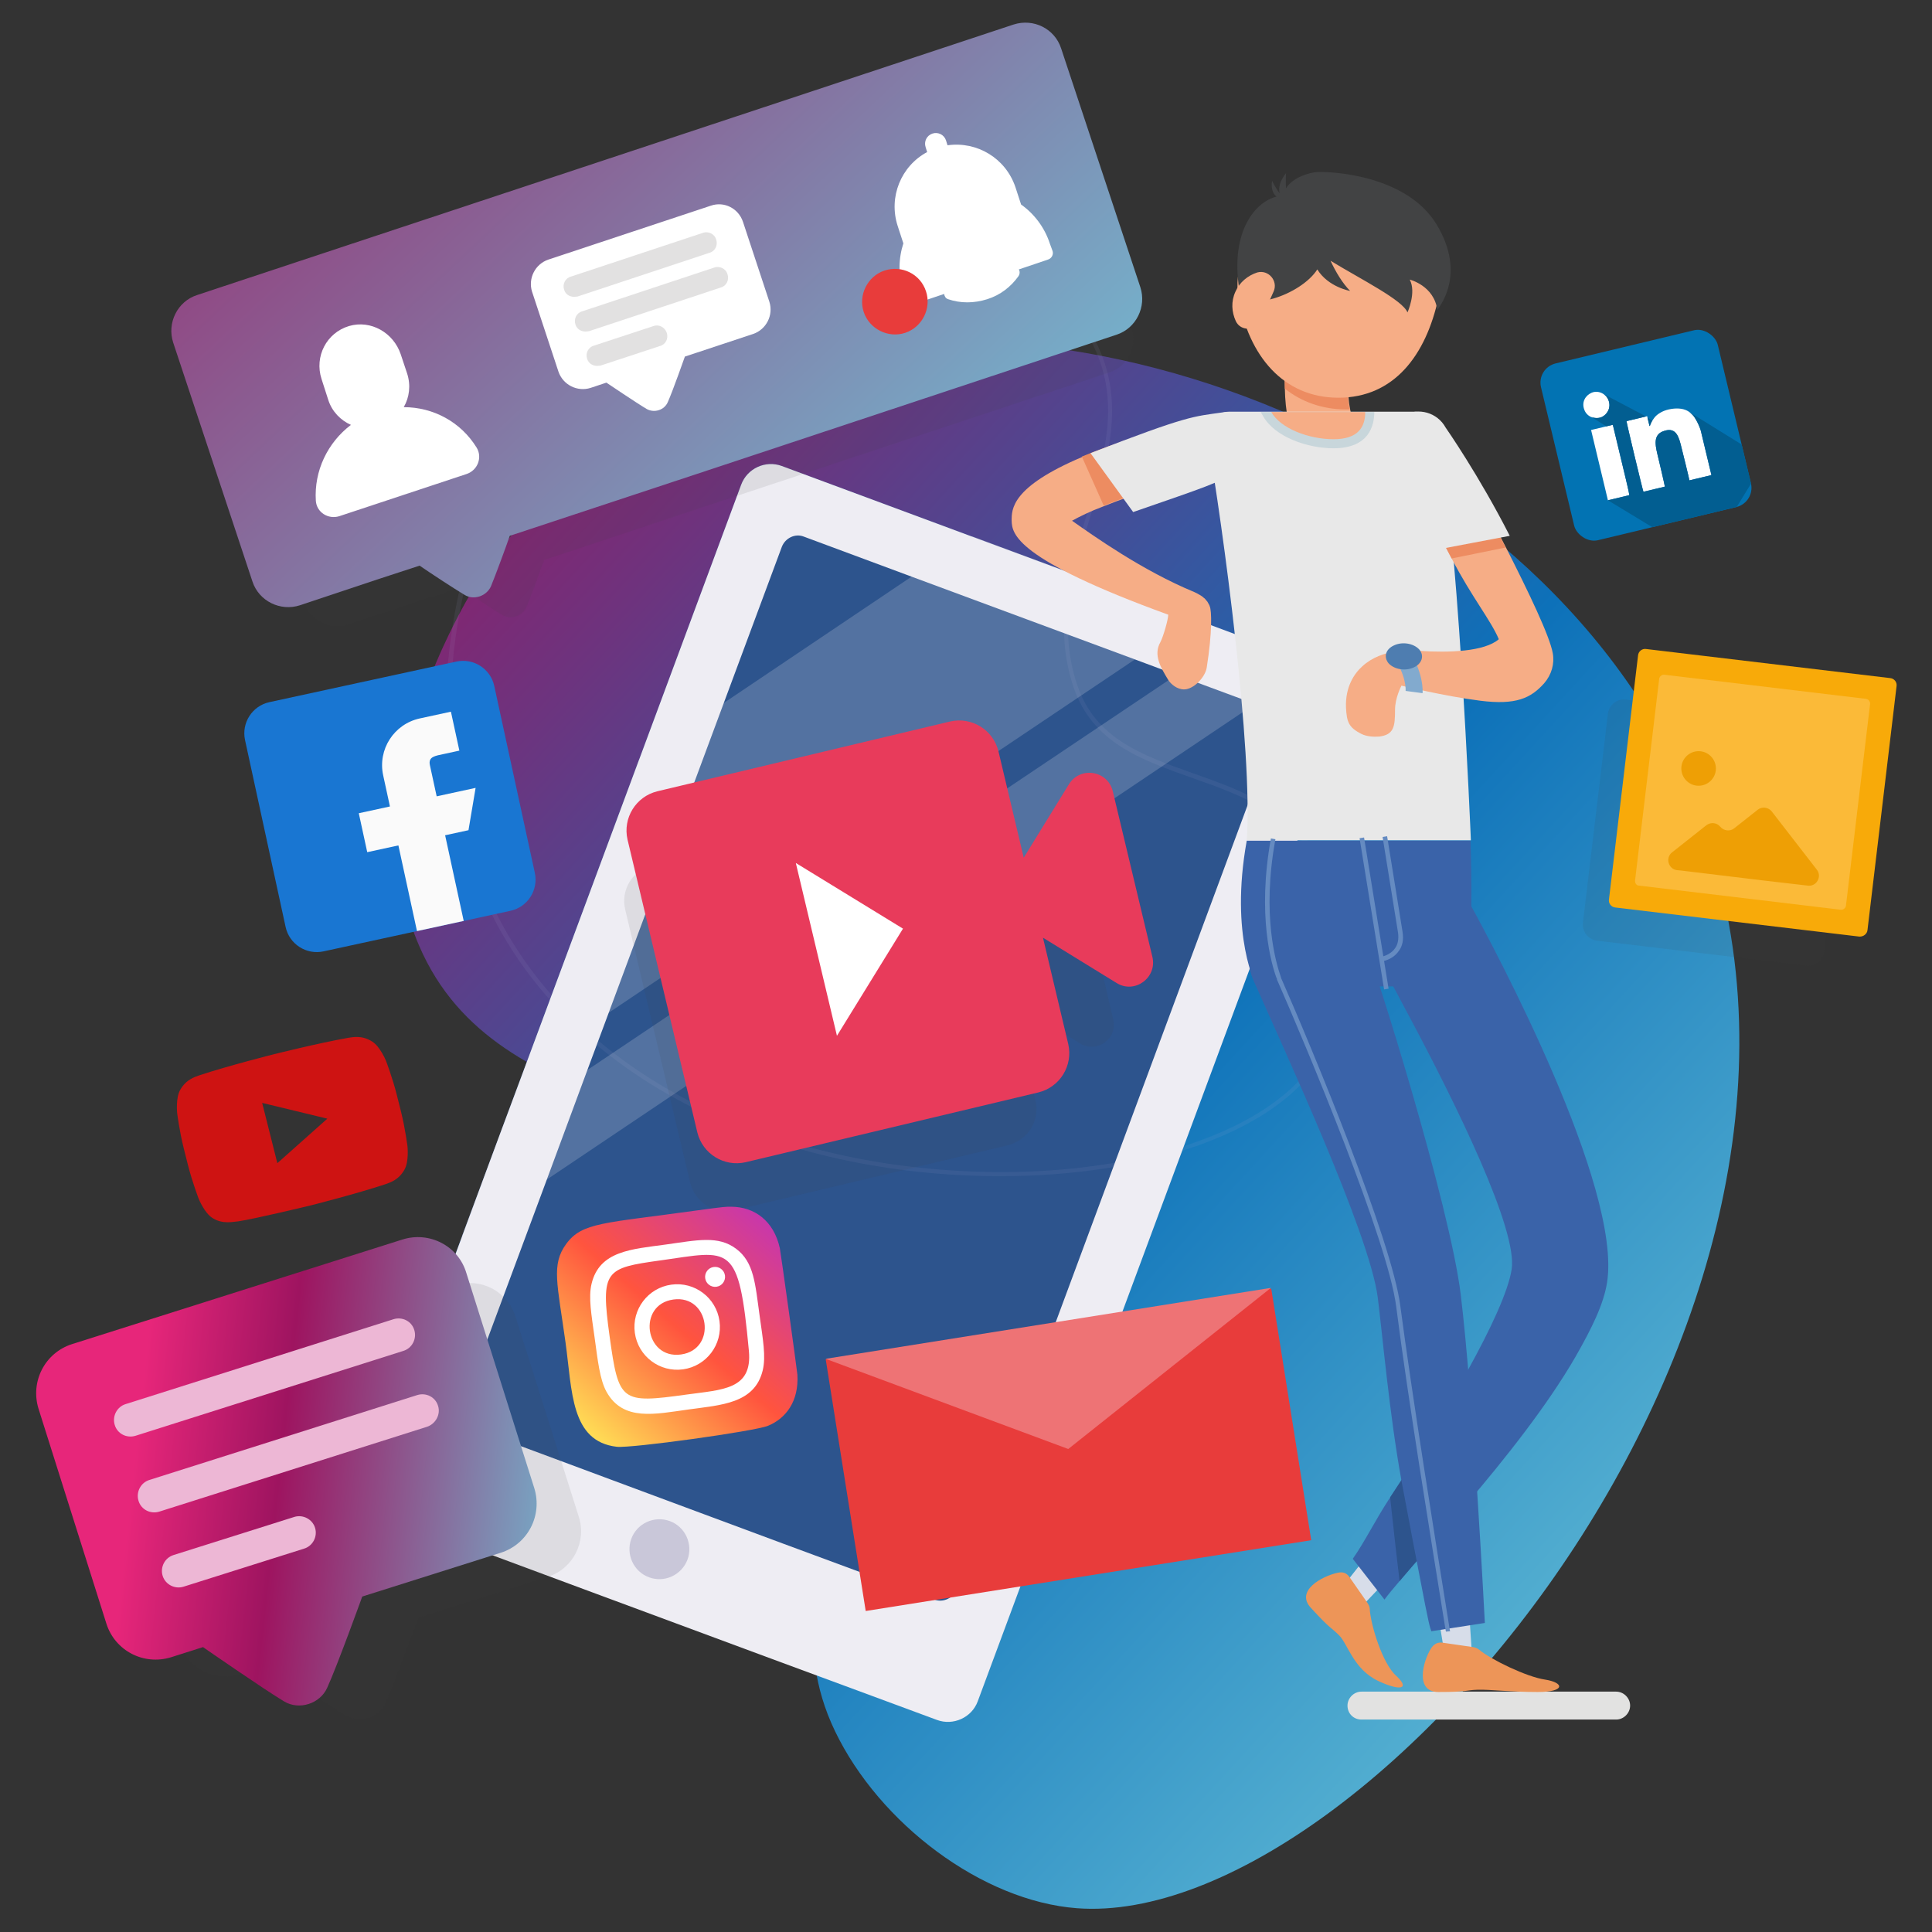 <?xml version="1.0" encoding="UTF-8" standalone="no"?>
<svg
   id="Layer_1"
   style="enable-background:new 0 0 512 512;"
   version="1.1"
   viewBox="0 0 512 512"
   xml:space="preserve"
   sodipodi:docname="servicos-midias-e-redes-sociais.svg"
   inkscape:version="1.1-dev (1:1.0+devel+202011021036+4fbe0dc968)"
   xmlns:inkscape="http://www.inkscape.org/namespaces/inkscape"
   xmlns:sodipodi="http://sodipodi.sourceforge.net/DTD/sodipodi-0.dtd"
   xmlns="http://www.w3.org/2000/svg"
   xmlns:svg="http://www.w3.org/2000/svg"><rect x="0" y="0" width="512" height="512" fill="#333333" stroke="none"/><defs
     id="defs200"><linearGradient
       id="SVGID_1_-3"
       gradientTransform="matrix(0,-1.982,-1.844,0,-132.522,-51.077)"
       gradientUnits="userSpaceOnUse"
       x1="-37.106"
       x2="-26.555"
       y1="-72.705"
       y2="-84.047"><stop
         offset="0"
         stop-color="#fd5"
         id="stop2" /><stop
         offset=".5"
         stop-color="#ff543e"
         id="stop4-5" /><stop
         offset="1"
         stop-color="#c837ab"
         id="stop6-6" /></linearGradient><style
       type="text/css"
       id="style405">
   <![CDATA[
    .fil2 {fill:#025E91}
    .fil0 {fill:#0273B3}
    .fil1 {fill:white}
   ]]>
  </style></defs><sodipodi:namedview
     pagecolor="#ffffff"
     bordercolor="#666666"
     borderopacity="1"
     objecttolerance="10"
     gridtolerance="10"
     guidetolerance="10"
     inkscape:pageopacity="0"
     inkscape:pageshadow="2"
     inkscape:window-width="640"
     inkscape:window-height="480"
     id="namedview198"
     showgrid="false"
     inkscape:zoom="0.95117188"
     inkscape:cx="255.47433"
     inkscape:cy="255.47433"
     inkscape:current-layer="Layer_1" /><style
     type="text/css"
     id="style2">
	.st0{fill:url(#SVGID_1_);}
	.st1{fill:#2D548D;}
	.st2{opacity:9.000000e-02;fill:#AAAAD5;}
	.st3{opacity:0.2;fill:#EEEDF3;}
	.st4{fill:#EEEDF3;}
	.st5{fill:#C9C7D9;}
	.st6{opacity:0.1;fill:#3F3F3F;}
	.st7{fill:url(#SVGID_2_);}
	.st8{fill:#FFFFFF;}
	.st9{fill:#E2E1E1;}
	.st10{fill:#E83C3B;}
	.st11{fill:#F8AA09;}
	.st12{fill:#FBBA38;}
	.st13{fill:#EE9F05;}
	.st14{fill:url(#SVGID_3_);}
	.st15{fill:#EDB7D5;}
	.st16{fill:#E83B5B;}
	.st17{fill:#EE7375;}
	.st18{fill:#E2E2E1;}
	.st19{fill:#D7DDE9;}
	.st20{fill:#ED9558;}
	.st21{fill:#ED8C61;}
	.st22{fill:#F6AD86;}
	.st23{fill:#E8E8E8;}
	.st24{fill:#3A63A9;}
	.st25{fill:#658BC1;}
	.st26{fill:#C8D6DB;}
	.st27{fill:#82AACE;}
	.st28{fill:#4E7DB0;}
	.st29{fill:#424344;}
</style><g
     id="g195"><linearGradient
       gradientUnits="userSpaceOnUse"
       id="SVGID_1_"
       x1="479.206"
       x2="-28.131"
       y1="461.351"
       y2="-4.713"><stop
         offset="0"
         style="stop-color:#6FC7DA"
         id="stop4" /><stop
         offset="0.369"
         style="stop-color:#0D71B9"
         id="stop6" /><stop
         offset="0.761"
         style="stop-color:#9E1460"
         id="stop8" /><stop
         offset="1"
         style="stop-color:#E7267A"
         id="stop10" /></linearGradient><path
       class="st0"
       d="M191.7,101.3c-10,4.2-48.7,20.3-70.3,62c-4.6,8.9-26.2,50.6-10.3,87.4c21.1,48.8,85.3,36.9,114.8,82.8   c25.3,39.5-27.2,78.3-4.6,125.3c11.8,24.5,39,45,64.1,46.9c78.5,5.9,219.5-163.2,162.2-295.9C405.8,113.4,272.6,67.6,191.7,101.3z"
       id="path13" /><g
       id="g23"><g
         id="g21"><g
           id="g19"><g
             id="g17"><path
               class="st1"
               d="M351.7,177.1l-144.5-53.6c-4.4-1.6-9.2,0.6-10.8,5L98.8,391.2c-1.6,4.4,0.6,9.2,5,10.8l144.5,53.6       c4.4,1.6,9.2-0.6,10.8-5l97.6-262.8C358.3,183.5,356.1,178.7,351.7,177.1z"
               id="path15" /></g></g></g></g><path
       class="st2"
       d="M265.1,311.7c-3.6,0-7.3-0.1-11.1-0.3c-56.1-3.1-101.9-28.1-122.5-66.8c-32.9-61.8-0.6-147.9,48.9-175   c25-13.8,46.7-13.4,60.5-10.6c23.6,4.7,41,15.6,49,30.6c8.6,16.1,4,31.2-0.9,47.1c-4.4,14.3-8.9,29-3.5,44.9   c4.8,14.2,17.3,18.6,30.6,23.3c13.5,4.8,27.5,9.7,35,25.2c7.9,16.4,6.9,38.8-2.2,52.3C336.5,300.4,303.7,311.7,265.1,311.7z    M225.3,58.6c-12.3,0-27.6,2.8-44.3,12l0,0c-49,26.9-81,112.3-48.4,173.5c20.4,38.4,65.9,63.1,121.6,66.2   c42.8,2.4,80.5-9.1,93.8-28.5c8.9-13.1,9.9-35.1,2.1-51.1c-7.3-15.1-21-19.9-34.3-24.6c-13.5-4.8-26.3-9.3-31.3-24   c-5.5-16.3-0.9-31.2,3.5-45.7c4.8-15.7,9.4-30.6,1-46.3c-7.8-14.7-25-25.4-48.2-30C236.3,59.2,231.1,58.6,225.3,58.6z M180.7,70.1   L180.7,70.1L180.7,70.1z"
       id="path25" /><g
       id="g31"><polygon
         class="st3"
         points="316.7,164.1 300.7,174.8 161,268.6 138.9,283.5 169.3,201.4 191.5,186.5 241.6,152.8 257.6,142.1       "
         id="polygon27" /><polygon
         class="st3"
         points="348.5,175.9 332.5,186.6 144.6,312.8 144.6,312.8 122.4,327.6 133.2,298.7 133.2,298.7 155.3,283.9     155.3,283.8 311.7,178.9 327.7,168.1   "
         id="polygon29" /></g><path
       class="st4"
       d="M351.7,177.1l-3.2-1.2l-20.8-7.7l-11-4.1l-59.1-21.9l-50.4-18.7c-4.3-1.6-9.2,0.6-10.8,5l-27.1,73l-30.5,82.1   l-5.7,15.3v0l-10.7,28.9l-23.6,63.6c-0.3,0.8-0.4,1.6-0.5,2.4c-0.3,3.6,1.9,7.1,5.5,8.4l26.8,10l20.2,7.5l53.4,19.8l19.5,7.2   l24.6,9.1c4.3,1.6,9.2-0.6,10.8-4.9l95.8-258l1.8-4.8C358.3,183.5,356.1,178.7,351.7,177.1z M338,193.4l-2,5.5l-82.5,222.3   c-0.9,2.3-3.5,3.6-5.9,2.7l-18.1-6.7l-21.9-8.1l-45.2-16.8l-20.7-7.7l-16.5-6.1c-1.8-0.7-2.9-2.3-2.9-4.1c0-0.6,0-1.2,0.3-1.8   l22.2-59.7v0l10.7-28.9v0l5.7-15.3l30.5-82.1l15.5-41.7c0.9-2.3,3.5-3.6,5.8-2.7l28.8,10.7l59.1,21.9l11,4.1l20.8,7.7l2.7,1   C337.7,188.5,338.9,191.1,338,193.4z"
       id="path33" /><g
       id="g39"><g
         id="g37"><path
           class="st5"
           d="M172,418L172,418c-4.1-1.5-6.2-6.1-4.7-10.2l0,0c1.5-4.1,6.1-6.2,10.2-4.7l0,0c4.1,1.5,6.2,6.1,4.7,10.2l0,0     C180.6,417.5,176,419.5,172,418z"
           id="path35" /></g></g><g
       id="g70"><path
         class="st6"
         d="M268.6,22.1L66.9,88.9c-4.9,1.6-7.5,6.9-5.9,11.7l19.6,59c1.6,4.9,6.9,7.5,11.7,5.9l19.9-6.6l9.7-3.2    c2.5,1.6,8.7,5.8,11.2,7.3c2.3,1.3,5.3,0.3,6.4-2.1c1.2-2.7,3.7-9.7,4.7-12.5l49-16.3L294,98.7c4.9-1.6,7.5-6.9,5.9-11.7l-19.6-59    C278.7,23.1,273.5,20.5,268.6,22.1z"
         id="path41" /><g
         id="g68"><g
           id="g64"><linearGradient
             gradientTransform="matrix(0.972 -0.235 0.235 0.972 -301.708 121.816)"
             gradientUnits="userSpaceOnUse"
             id="SVGID_2_"
             x1="537.684"
             x2="378.822"
             y1="190.908"
             y2="-87.626"><stop
               offset="0"
               style="stop-color:#6FC7DA"
               id="stop43" /><stop
               offset="1"
               style="stop-color:#9E1460"
               id="stop45" /></linearGradient><path
             class="st7"
             d="M268.6,6.5L52.2,78.2c-5.2,1.7-8,7.4-6.3,12.6l21,63.3c1.7,5.2,7.4,8,12.6,6.3l21.3-7.1l10.4-3.4      c2.6,1.8,9.3,6.2,12,7.8c2.4,1.4,5.7,0.3,6.9-2.3c1.2-2.9,4-10.5,5-13.4l52.6-17.4l108.2-35.9c5.2-1.7,8-7.4,6.3-12.6l-21-63.3      C279.5,7.6,273.9,4.8,268.6,6.5z"
             id="path48" /><path
             class="st8"
             d="M107,107.9c1.5-2.6,1.9-5.8,0.9-8.9l-1.7-5.1c-1.9-5.7-7.9-9.2-13.7-7.5c-6,1.8-9.2,8.1-7.3,14l1.8,5.6      c1,3.1,3.3,5.4,6,6.6c-6.2,4.7-9.8,12.2-9.3,20.1c0.2,3.1,3.3,5,6.2,4.1l33.8-11.2c2.9-1,4.2-4.4,2.6-7      C122.1,111.8,114.8,107.9,107,107.9z"
             id="path50" /><g
             id="g60"><path
               class="st8"
               d="M188.4,54.5l-43.1,14.3c-3.5,1.2-5.4,5-4.3,8.5l7,21.2c1.2,3.5,5,5.4,8.5,4.3l4.2-1.4c0,0,8,5.4,10.7,7       c2,1.1,4.7,0.3,5.6-1.9c1.3-2.9,4.5-12,4.5-12l18.1-6c3.5-1.2,5.4-5,4.3-8.5l-7-21.2C195.7,55.2,191.9,53.3,188.4,54.5z"
               id="path52" /><path
               class="st9"
               d="M152.8,78.6c-1.4,0.3-2.9-0.4-3.3-1.8c-0.5-1.5,0.3-3.1,1.8-3.5l35-11.6c1.4-0.5,3.1,0.3,3.5,1.8       c0.5,1.5-0.3,3.1-1.8,3.5l-35,11.6C152.9,78.6,152.9,78.6,152.8,78.6z"
               id="path54" /><path
               class="st9"
               d="M155.8,87.8c-1.4,0.3-2.9-0.4-3.3-1.8c-0.5-1.5,0.3-3.1,1.8-3.5l35-11.6c1.4-0.5,3.1,0.3,3.5,1.8       c0.5,1.5-0.3,3.1-1.8,3.5l-35,11.6C156,87.7,155.9,87.8,155.8,87.8z"
               id="path56" /><path
               class="st9"
               d="M158.9,96.9c-1.4,0.3-2.9-0.4-3.3-1.8c-0.5-1.5,0.3-3.1,1.8-3.5l15.8-5.2c1.4-0.5,3,0.3,3.5,1.8       c0.5,1.5-0.3,3.1-1.8,3.5l-15.8,5.2C159,96.9,159,96.9,158.9,96.9z"
               id="path58" /></g><path
             class="st8"
             d="M278.2,64.5c-1.4-4.3-4.2-7.9-7.6-10.3l-1.5-4.6c-2.6-7.7-10.2-12.2-18-11.1l-0.4-1.3      c-0.5-1.5-2.1-2.3-3.6-1.8c-1.5,0.5-2.3,2.1-1.8,3.6l0.4,1.3c-6.9,3.7-10.3,11.9-7.8,19.6l1.5,4.6c0,0,0,0,0,0      c-1.3,4-1.4,8.5,0,12.8l0.7,2c0.3,1,1.4,1.6,2.4,1.2l7.7-2.6c0.1,0.6,0.4,1.2,1.1,1.4c3.2,1.1,6.8,1.1,10.3,0      c3.5-1.1,6.3-3.3,8.3-6.1c0.4-0.6,0.4-1.3,0.1-1.8l7.7-2.6c1-0.3,1.6-1.4,1.2-2.4L278.2,64.5z"
             id="path62" /></g><path
           class="st10"
           d="M245.4,77.2c1.5,4.5-1,9.5-5.5,11c-4.5,1.5-9.5-1-11-5.5c-1.5-4.5,1-9.5,5.5-11     C239,70.2,243.9,72.6,245.4,77.2z"
           id="path66" /></g></g><g
       id="g84"><path
         class="st6"
         d="M486.2,192l-55.3-6.6c-2.4-0.3-4.5,1.4-4.8,3.8l-6.6,55.3c-0.3,2.4,1.4,4.5,3.8,4.8l55.3,6.6    c2.4,0.3,4.5-1.4,4.8-3.8l6.6-55.3C490.3,194.5,488.6,192.3,486.2,192z"
         id="path72" /><g
         id="g82"><path
           class="st11"
           d="M492.7,248.2l-64.6-7.7c-1.1-0.1-1.9-1.1-1.7-2.2l7.7-64.6c0.1-1.1,1.1-1.9,2.2-1.7l64.6,7.7     c1.1,0.1,1.9,1.1,1.7,2.2l-7.7,64.6C494.8,247.5,493.8,248.3,492.7,248.2z"
           id="path74" /><path
           class="st12"
           d="M433.3,233.4l6.4-53.5c0.1-0.7,0.7-1.1,1.3-1.1l53.5,6.4c0.7,0.1,1.1,0.7,1.1,1.3l-6.4,53.5     c-0.1,0.7-0.7,1.1-1.3,1.1l-53.5-6.4C433.7,234.7,433.3,234.1,433.3,233.4z"
           id="path76" /><path
           class="st13"
           d="M465.8,214.6l-6.2,4.9c-1.1,0.9-2.8,0.7-3.7-0.4l0,0c-0.9-1.1-2.5-1.3-3.7-0.4l-9.1,7.2     c-1.8,1.4-1,4.4,1.3,4.7l1.1,0.1l21.5,2.6l12.1,1.4c2.3,0.3,3.8-2.4,2.4-4.2L469.5,215C468.6,213.9,466.9,213.7,465.8,214.6z"
           id="path78" /><path
           class="st13"
           d="M454.7,204.2c-0.3,2.5-2.6,4.3-5.1,4c-2.5-0.3-4.3-2.6-4-5.1c0.3-2.5,2.6-4.3,5.1-4     C453.2,199.4,455,201.7,454.7,204.2z"
           id="path80" /></g></g><g
       id="g105"><path
         class="st6"
         d="M136.6,348.9c-2.1-6.7-9.2-10.4-15.9-8.3l-81.6,25.8c-6.7,2.1-10.4,9.2-8.3,15.9l16.8,53.1    c2.1,6.7,9.2,10.4,15.9,8.3l8-2.5c0,0,14.9,10.3,20.1,13.4c3.7,2.2,8.8,0.6,10.6-3.4c2.5-5.5,8.7-22.5,8.7-22.5l34.2-10.8    c6.7-2.1,10.4-9.2,8.3-15.9L136.6,348.9z"
         id="path86" /><g
         id="g103"><linearGradient
           gradientUnits="userSpaceOnUse"
           id="SVGID_3_"
           x1="161.153"
           x2="36.008"
           y1="397.057"
           y2="383.369"><stop
             offset="0"
             style="stop-color:#6FC7DA"
             id="stop88" /><stop
             offset="0.693"
             style="stop-color:#9E1460"
             id="stop90" /><stop
             offset="1"
             style="stop-color:#E7267A"
             id="stop92" /></linearGradient><path
           class="st14"
           d="M106.6,328.5l-87.5,27.7c-7.2,2.3-11.1,9.9-8.9,17.1l18,57c2.3,7.2,9.9,11.1,17.1,8.9l8.5-2.7     c0,0,16,11.1,21.5,14.4c4,2.4,9.5,0.6,11.4-3.6c2.7-5.9,9.3-24.2,9.3-24.2l36.7-11.6c7.2-2.3,11.1-9.9,8.9-17.1l-18-57     C121.5,330.2,113.8,326.2,106.6,328.5z"
           id="path95" /><path
           class="st15"
           d="M106.9,358l-71,22.5c-2.3,0.7-4.8-0.5-5.5-2.9c-0.7-2.3,0.6-4.8,2.9-5.5l71-22.5c2.3-0.7,4.8,0.5,5.5,2.9     C110.5,354.8,109.2,357.3,106.9,358z"
           id="path97" /><path
           class="st15"
           d="M113.2,378.1l-71,22.5c-2.3,0.7-4.8-0.5-5.5-2.9c-0.7-2.3,0.6-4.8,2.9-5.5l71-22.5c2.3-0.7,4.8,0.5,5.5,2.9     C116.8,374.8,115.5,377.3,113.2,378.1z"
           id="path99" /><path
           class="st15"
           d="M80.6,410.4l-32,10.1c-2.3,0.7-4.8-0.6-5.5-2.9c-0.7-2.3,0.6-4.8,2.9-5.5l32-10.1c2.3-0.7,4.8,0.6,5.5,2.9     C84.2,407.2,82.9,409.7,80.6,410.4z"
           id="path101" /></g></g><g
       id="g115"><path
         class="st6"
         d="M285.5,229.2c-1.2-5.1-8-6.2-10.8-1.7l-11.2,18.1l-6.3-26.3c-1.3-5.3-6.6-8.6-11.9-7.3L173,229.2    c-5.3,1.3-8.6,6.6-7.3,11.9l17.2,72.3c1.3,5.3,6.6,8.6,11.9,7.3l72.3-17.2c5.3-1.3,8.6-6.6,7.3-11.9l-6.3-26.3l18.1,11.2    c4.5,2.8,10.1-1.3,8.8-6.4L285.5,229.2z"
         id="path107" /><g
         id="g113"><path
           class="st16"
           d="M283.3,207.8l-12,19.5l-6.7-28.2c-1.4-5.7-7.1-9.2-12.8-7.9l-77.6,18.5c-5.7,1.4-9.2,7.1-7.9,12.8     l18.5,77.6c1.4,5.7,7.1,9.2,12.8,7.9l77.6-18.5c5.7-1.4,9.2-7.1,7.9-12.8l-6.7-28.2l19.5,12c4.8,3,10.8-1.4,9.5-6.9l-10.5-43.9     C293.6,204.2,286.3,203,283.3,207.8z"
           id="path109" /><polyline
           class="st8"
           points="210.9,228.7 239.3,246.1 221.8,274.5    "
           id="polyline111" /></g></g><g
       id="g121"><rect
         class="st10"
         height="67.5"
         transform="matrix(0.988 -0.157 0.157 0.988 -56.877 49.317)"
         width="119.5"
         x="223.4"
         y="350.2"
         id="rect117" /><polygon
         class="st17"
         points="283.1,384 336.8,341.3 218.8,360.1   "
         id="polygon119" /></g><g
       id="g193"><path
         class="st18"
         d="M360.8,455.7h67.5c2,0,3.7-1.7,3.7-3.7l0,0c0-2-1.7-3.7-3.7-3.7h-67.5c-2,0-3.7,1.7-3.7,3.7l0,0    C357.1,454.1,358.7,455.7,360.8,455.7z"
         id="path123" /><g
         id="g191"><g
           id="g129"><polygon
             class="st19"
             points="383.1,440 379.9,420.5 388.7,417.8 390.1,438.6     "
             id="polygon125" /><path
             class="st20"
             d="M390.4,436.5c0.6,0.1,1.1,0.3,1.6,0.7c3.1,2.6,12.6,7.2,17.4,7.9c5.2,0.8,5.5,3.3-1.9,3.3      c-7.3,0-12.7-0.7-15.9-0.6c-3.3,0.1-2.4,0.6-10.4,0.6c-6.2,0-4.2-7.9-2-11.5c0.7-1.1,1.6-1.7,2.9-1.6L390.4,436.5z"
             id="path127" /></g><g
           id="g135"><polygon
             class="st19"
             points="354.8,421.8 367,406.3 374.9,411 360.6,426     "
             id="polygon131" /><path
             class="st20"
             d="M362.4,424.8c0.3,0.5,0.6,1,0.6,1.6c0.2,4,3.3,14.4,7,17.7c3.7,3.4,1.3,4.2-4.7,1.4      c-6.6-3.1-8.1-9.8-10.4-12.1s-2.1-1.4-7.5-7.3c-4.2-4.5,2.9-8.4,7.1-9.3c1.3-0.3,2.3,0,3.1,1.1L362.4,424.8z"
             id="path133" /></g><g
           id="g171"><g
             id="g141"><path
               class="st21"
               d="M349.3,92.2c0,0-2.4,16,2.2,23.4c4.6,7.4,5.3,8.5,5.3,8.5"
               id="path137" /><path
               class="st22"
               d="M361.1,131.2c-1.3,0.8-2.8,1.2-4.2,1.2c-2.8,0-5.6-1.4-7.1-4.1c-0.1-0.1-0.9-1.5-5.2-8.3       c-3-4.8-4-11.3-4.1-17c-0.2-5.6,0.4-10.4,0.7-12c0.7-4.5,4.9-7.7,9.5-7c4.5,0.7,7.7,4.9,7,9.5c-0.4,2.4-0.5,5.2-0.5,7.8       c0,2.7,0.2,5.3,0.6,7.2c0.2,1.1,0.5,2.1,0.9,2.7c4.7,7.5,5.4,8.7,5.4,8.7C366.4,123.8,365.1,128.9,361.1,131.2z"
               id="path139" /></g><path
             class="st23"
             d="M330.4,222.8c1.7-23.9-6.3-83.2-10.4-106.8c-0.6-3.6,2.1-6.9,5.8-6.9h49.1c2.6,0,5,1.8,5.7,4.3      c5.6,21.4,9.2,109.3,9.2,109.3H330.4z"
             id="path143" /><path
             class="st22"
             d="M411.5,173.1c-0.8-4.5-6.3-16-12.4-28c-6.5-12.7-13.8-26.1-17.2-32.1c-1.9-3.4-6.2-4.6-9.6-2.8      c-3.4,1.9-4.6,6.2-2.8,9.6c5.2,9.4,10.5,19.3,15.2,28.2c5.3,10.2,10.4,16.4,12.5,21.4c-3.8,3.3-13.3,3.6-20.8,3.1      c-2.1-0.2-10.1-0.8-15.4,4.1c-2.1,1.9-4.5,5.4-4.3,10.9c0.2,3.8,0.7,5.3,4.1,7c1.4,0.7,3.2,0.8,4.7,0.7c3.9-0.5,4.2-2.6,4.2-7.1      c0-3.2,1.7-6.4,1.7-6.4c0,0,11.4,2.8,20.9,4c9.5,1.2,13.4-0.7,16.9-4.6C411.2,178.8,412,175.9,411.5,173.1z"
             id="path145" /><path
             class="st24"
             d="M333,261.4c0,0-7.2-13.2-2.6-38.6h59.3c0,0,0.8,19.3-0.5,38.6H333z"
             id="path147" /><path
             class="st21"
             d="M399,145.1l-6.9,1.4l-7.4,1.5c-4.6-8.9-10-18.9-15.2-28.2c-1.9-3.4-0.6-7.7,2.8-9.6      c3.4-1.9,7.7-0.6,9.6,2.8C385.2,119,392.5,132.4,399,145.1z"
             id="path149" /><path
             class="st22"
             d="M332.3,114.7c-0.9-3.8-4.8-6.1-8.5-5.1c-17,4.2-28.8,8-37,11.5c-18.9,8-18.7,13.9-18.7,16.9      c0.1,3.4,0.8,10.1,41.5,24.9c0,1.2-1.3,5.8-2.1,7.3c-1.9,3.4,0.1,6.7,2.1,10c0.7,1.1,2.3,2.5,4.2,2.5c2.5,0,5.6-3.2,6-5.8      c1.5-9.5,1.3-15.1,0.8-16.2c0,0,0,0,0,0c0,0,0,0,0,0c0-0.1-0.1-0.2-0.1-0.3c-0.2-0.3-0.3-0.6-0.5-0.9c-0.1-0.2-0.3-0.3-0.4-0.5      c-0.2-0.2-0.3-0.4-0.5-0.5c-0.3-0.3-0.6-0.5-0.9-0.7c-0.1,0-0.1-0.1-0.2-0.1c-0.5-0.3-1-0.6-1.5-0.8      c-13.8-5.7-26.7-14.9-32.4-18.9c2-1.1,4.8-2.5,8.3-3.8c8.7-3.5,21.5-7.6,34.6-10.8C330.9,122.3,333.2,118.5,332.3,114.7z"
             id="path151" /><path
             class="st23"
             d="M400.1,142l-9.5,1.8l-7.4,1.4h0l-6.3,1.2c-8.1-15.9-10-19.5-10.3-24.9c-0.3-6.1,1.3-9.2,5.3-11.4      c4-2.2,9-0.8,11.2,3.2C383.3,113.6,391.9,125.9,400.1,142z"
             id="path153" /><path
             class="st24"
             d="M425.9,339.8c-0.9,5.8-4,12.1-8.4,19.8c-7.4,12.8-18.7,27.1-28.9,39c-7.1,8.3-13.6,15.5-17.7,20.4      c-1.8,2.1-3.2,3.8-4,4.9l-8.4-10.8c3.1-4.4,6-10.3,9.6-15.8c0.1-0.1,0.2-0.3,0.3-0.4c6.8-10.3,14.1-21.9,19.9-32.5      c0.2-0.4,0.4-0.7,0.6-1.1c6.2-11.2,10.8-21.1,11.7-26.9c1.6-10.3-13.9-42.5-29.2-70.9c-1.7-3.3-3.5-6.5-5.2-9.6      c-0.6-1.1-0.9-2.2-1-3.4c-0.4-5.2,3.4-11.2,8.1-13.8c5.7-3.2,13.1-4.8,16.3,0.9C396.1,251.4,429.8,314.5,425.9,339.8z"
             id="path155" /><path
             class="st1"
             d="M388.6,398.6c-7.1,8.3-13.6,15.5-17.7,20.4c-0.7-5.8-1.4-12.1-2.1-18.5c-0.1-1.2-0.3-2.5-0.4-3.7      c6.8-10.3,14.1-21.9,19.9-32.5C388.7,374.8,388.7,387.1,388.6,398.6z"
             id="path157" /><path
             class="st24"
             d="M387.1,343c-2.9-23.7-22.8-87.4-25.9-94.4c-2.6-6-17-7.3-23-4.6c-6,2.6-8.7,9.6-6.1,15.6      c8,18.2,30.7,66.9,33,84.1c1.3,10.3,3.1,31,6.3,48.7c2.3,12.3,4.6,24.3,6.3,33c1.5,7.6,1.5,6.2,1.6,6.9l14.2-2.2      C393.5,430.1,390.5,371,387.1,343z"
             id="path159" /><path
             class="st21"
             d="M327.1,123.2c-13.1,3.2-25.9,7.3-34.6,10.8l-5.8-13c8.2-3.4,20-7.3,37-11.5c3.8-0.9,7.6,1.4,8.5,5.1      C333.2,118.5,330.9,122.3,327.1,123.2z"
             id="path161" /><path
             class="st23"
             d="M323.9,109.3c4.5-0.7,7.8,1.5,9,5.9c1.2,4.4-1.8,7.8-5.8,10.1c-4.8,2.8-6.5,3.4-26.8,10.4L289,120.1      C315,110,316.3,110.4,323.9,109.3z"
             id="path163" /><path
             class="st21"
             d="M357.7,108.5c-0.4,0-0.8,0-1.1,0c-6.1,0-11.7-2-16.1-5.5c-0.2-5.6,0.4-10.4,0.7-12c0.7-4.5,4.9-7.7,9.5-7      c4.5,0.7,7.7,4.9,7,9.5c-0.4,2.4-0.5,5.2-0.5,7.8C357,103.9,357.2,106.5,357.7,108.5z"
             id="path165" /><path
             class="st22"
             d="M381.2,78.9c-3.3,15.3-11.8,26.5-26.5,26.5c-14.6,0-23.8-11.1-26.5-26.5c-2.4-14.4,11.9-28.5,26.5-28.5      C369.5,50.3,384.3,64.6,381.2,78.9z"
             id="path167" /><path
             class="st25"
             d="M383.2,432.4l-0.1-0.4c-4-24.8-10.1-62.2-13.1-85.8c-2.2-17.2-23.5-68.2-31.5-86.4      c-0.1-0.1-0.1-0.3-0.1-0.4c0-0.1,0-0.1-0.1-0.2c-1.3-3.5-5.2-16.5-1.5-37l1.2,0.2c-3.7,20.2,0.2,32.9,1.4,36.4      c0,0.1,0.1,0.2,0.1,0.3c0,0.1,0,0.2,0.1,0.3c8,18.2,29.3,69.4,31.5,86.7c3.1,23.5,9.1,61,13.1,85.8l0.1,0.4L383.2,432.4z"
             id="path169" /></g><path
           class="st26"
           d="M364.2,109.2c0,3.6-1.4,9.6-10.8,9.6c-6.8,0-15.4-2.9-18.6-8.4l-0.7-1.2H364.2z"
           id="path173" /><path
           class="st22"
           d="M336.9,109.2c2.5,4.4,10,7.2,16.5,7.2c6.5,0,8.4-3.2,8.4-7.2H336.9z"
           id="path175" /><g
           id="g181"><path
             class="st27"
             d="M372.5,183.1c0-0.1,0.4-4.1-3.8-9.9l3.9-2.3c4.9,7.3,4.4,12.5,4.4,12.8L372.5,183.1z"
             id="path177" /><path
             class="st28"
             d="M369.5,171c2.2-1,5.1-0.5,6.6,1.1c1.4,1.6,0.8,3.8-1.5,4.8c-2.2,1-5.1,0.5-6.6-1.1      C366.6,174.1,367.2,172,369.5,171z"
             id="path179" /></g><path
           class="st29"
           d="M380.6,59.3c-8-12.9-27.7-13.9-31.5-13.7c-2,0.1-6.4,1.3-8.3,4.3c-0.1-2.1,0-4,0-4c-1.7,2.1-2,3.9-1.7,5.3     c-1.2-1.6-2-3.3-2-3.3c-0.3,2.2,0.3,3.5,1.2,4.2c-5.4,1.3-12.3,8.9-9.9,24.5c1,6.8,16.4,1.6,20.7-5.2c2.9,4.7,8.7,5.7,8.7,5.7     c-2-2-3.8-5-5.2-8c8.2,5,19.1,10.4,20.4,13.7c0,0,2.4-5.3,0.6-8.7c0,0,6.5,1.6,7.3,8.1C380.8,82,389.1,73.1,380.6,59.3z"
           id="path183" /><rect
           class="st25"
           height="40.6"
           transform="matrix(0.987 -0.16 0.16 0.987 -33.99 61.179)"
           width="1.2"
           x="363.5"
           y="222"
           id="rect185" /><path
           class="st25"
           d="M366.1,254.8l-0.2-1.2c0,0,2.5-0.4,3.8-2.3c0.8-1.1,1-2.5,0.8-4.1l-4.1-25.4l1.2-0.2l4.1,25.4     c0.3,2,0,3.7-1,5C369.1,254.4,366.2,254.8,366.1,254.8z"
           id="path187" /><path
           class="st22"
           d="M327.4,77.3c-1.2,2.6-1,5.4,0.1,7.8c1.3,2.8,5.4,2.6,6.6-0.2l3.4-7.6c1.3-2.8-1.3-5.9-4.3-5.1     C330.7,73,328.5,74.8,327.4,77.3z"
           id="path189" /></g></g></g><g
     id="g112"
     transform="matrix(2.466,-0.342,0.342,2.466,145.767,326.177)"><path
       d="M 1.5,1.633 C -0.386,3.592 0,5.673 0,11.995 c 0,5.25 -0.916,10.513 3.878,11.752 1.497,0.385 14.761,0.385 16.256,-0.002 1.996,-0.515 3.62,-2.134 3.842,-4.957 C 24.007,18.394 24.007,5.603 23.975,5.201 23.739,2.194 21.888,0.461 19.449,0.11 18.89,0.029 18.778,0.005 15.91,0 5.737,0.005 3.507,-0.448 1.5,1.633 Z"
       fill="url(#SVGID_1_)"
       id="path9"
       style="fill:url(#SVGID_1_-3)" /><path
       d="m 11.998,3.139 c -3.631,0 -7.079,-0.323 -8.396,3.057 -0.544,1.396 -0.465,3.209 -0.465,5.805 0,2.278 -0.073,4.419 0.465,5.804 1.314,3.382 4.79,3.058 8.394,3.058 3.477,0 7.062,0.362 8.395,-3.058 0.545,-1.41 0.465,-3.196 0.465,-5.804 0,-3.462 0.191,-5.697 -1.488,-7.375 -1.7,-1.7 -3.999,-1.487 -7.374,-1.487 z m -0.794,1.597 c 7.574,-0.012 8.538,-0.854 8.006,10.843 -0.189,4.137 -3.339,3.683 -7.211,3.683 -7.06,0 -7.263,-0.202 -7.263,-7.265 0,-7.145 0.56,-7.257 6.468,-7.263 z m 5.524,1.471 c -0.587,0 -1.063,0.476 -1.063,1.063 0,0.587 0.476,1.063 1.063,1.063 0.587,0 1.063,-0.476 1.063,-1.063 0,-0.587 -0.476,-1.063 -1.063,-1.063 z m -4.73,1.243 c -2.513,0 -4.55,2.038 -4.55,4.551 0,2.513 2.037,4.55 4.55,4.55 2.513,0 4.549,-2.037 4.549,-4.55 0,-2.513 -2.036,-4.551 -4.549,-4.551 z m 0,1.597 c 3.905,0 3.91,5.908 0,5.908 -3.904,0 -3.91,-5.908 0,-5.908 z"
       fill="#ffffff"
       id="path11" /></g><g
     id="g389"
     transform="matrix(0.129,-0.028,0.028,0.129,63.146,187.867)"><path
       style="fill:#1976d2"
       d="M 448,0 H 64 C 28.704,0 0,28.704 0,64 v 384 c 0,35.296 28.704,64 64,64 h 384 c 35.296,0 64,-28.704 64,-64 V 64 C 512,28.704 483.296,0 448,0 Z"
       id="path333" /><path
       style="fill:#fafafa"
       d="m 432,256 h -80 v -64 c 0,-17.664 14.336,-16 32,-16 h 32 V 96 h -64 v 0 c -53.024,0 -96,42.976 -96,96 v 64 h -64 v 80 h 64 v 176 h 96 V 336 h 48 z"
       id="path335" /><g
       id="g337">
</g><g
       id="g339">
</g><g
       id="g341">
</g><g
       id="g343">
</g><g
       id="g345">
</g><g
       id="g347">
</g><g
       id="g349">
</g><g
       id="g351">
</g><g
       id="g353">
</g><g
       id="g355">
</g><g
       id="g357">
</g><g
       id="g359">
</g><g
       id="g361">
</g><g
       id="g363">
</g><g
       id="g365">
</g></g><g
     style="clip-rule:evenodd;fill-rule:evenodd;image-rendering:optimizeQuality;shape-rendering:geometricPrecision;text-rendering:geometricPrecision"
     id="g434"
     transform="matrix(0.096,-0.023,0.023,0.096,407.163,97.531)"><g
       id="_445027624"><rect
         class="fil0"
         height="488"
         rx="53"
         ry="53"
         width="488"
         id="rect409"
         x="0"
         y="0" /><path
         class="fil1"
         d="m 329,389 h 61 v 0 -114 c 1,-15 -4,-39 -10,-52 -7,-14 -17,-23 -33,-28 -16,-5 -38,-6 -54,0 -12,4 -19,10 -27,19 -1,1 -2,2 -3,4 -1,1 -1,2 -2,2 -1,3 1,2 -2,2 v -27 h -57 c -1,3 -1,192 0,195 h 59 c 1,-4 1,-80 1,-90 0,-30 3,-55 34,-56 33,-2 33,27 33,56 0,7 1,84 0,89 z M 129,99 c -18,3 -33,18 -30,40 2,18 19,33 40,30 17,-3 32,-19 29,-40 -2,-17 -19,-33 -39,-30 z m -25,291 h 59 c 1,-5 1,-41 1,-49 0,-47 0,-98 0,-145 h -60 v 0 z"
         id="path411" /><path
         class="fil2"
         d="m 261,390 h -59 c -1,-3 -1,-192 0,-195 h 54 l -98,-86 c 6,5 9,12 10,20 3,21 -12,37 -29,40 -10,1 -19,-2 -26,-7 l 33,34 h 18 c 0,47 0,98 0,145 0,8 0,44 -1,49 h -59 l 99,98 h 233 l 52,-52 V 328 L 372,211 c 3,4 6,8 8,12 6,13 11,37 10,52 v 114 0 h -61 c 1,-5 0,-82 0,-89 0,-29 0,-58 -33,-56 -31,1 -34,26 -34,56 0,10 0,86 -1,90 z"
         id="path413" /><path
         class="fil2"
         d="m 270,210 -11,-11 v 23 c 3,0 1,1 2,-2 l 2,-2 3,-4 c 1,-2 2,-3 4,-4 z"
         id="path415" /></g></g><g
     id="Youtube_1_"
     transform="matrix(0.441,-0.111,0.111,0.441,42.145,278.293)"><rect
       clip-rule="evenodd"
       fill="none"
       fill-rule="evenodd"
       height="128"
       width="128"
       id="rect436"
       x="0"
       y="0" /><path
       clip-rule="evenodd"
       d="m 126.72,38.224 c 0,0 -1.252,-8.883 -5.088,-12.794 -4.868,-5.136 -10.324,-5.16 -12.824,-5.458 -17.912,-1.305 -44.78,-1.305 -44.78,-1.305 h -0.056 c 0,0 -26.868,0 -44.78,1.305 C 16.688,20.27 11.236,20.294 6.364,25.43 2.528,29.342 1.28,38.224 1.28,38.224 1.28,38.224 0,48.658 0,59.087 v 9.781 c 0,10.433 1.28,20.863 1.28,20.863 0,0 1.248,8.883 5.084,12.794 4.872,5.136 11.268,4.975 14.116,5.511 10.24,0.991 43.52,1.297 43.52,1.297 0,0 26.896,-0.04 44.808,-1.345 2.5,-0.302 7.956,-0.326 12.824,-5.462 3.836,-3.912 5.088,-12.794 5.088,-12.794 0,0 1.28,-10.43 1.28,-20.864 v -9.781 c 0,-10.429 -1.28,-20.863 -1.28,-20.863 z M 50.784,80.72 50.78,44.501 85.364,62.673 Z"
       fill="#ce1312"
       fill-rule="evenodd"
       id="Youtube" /></g></svg>
